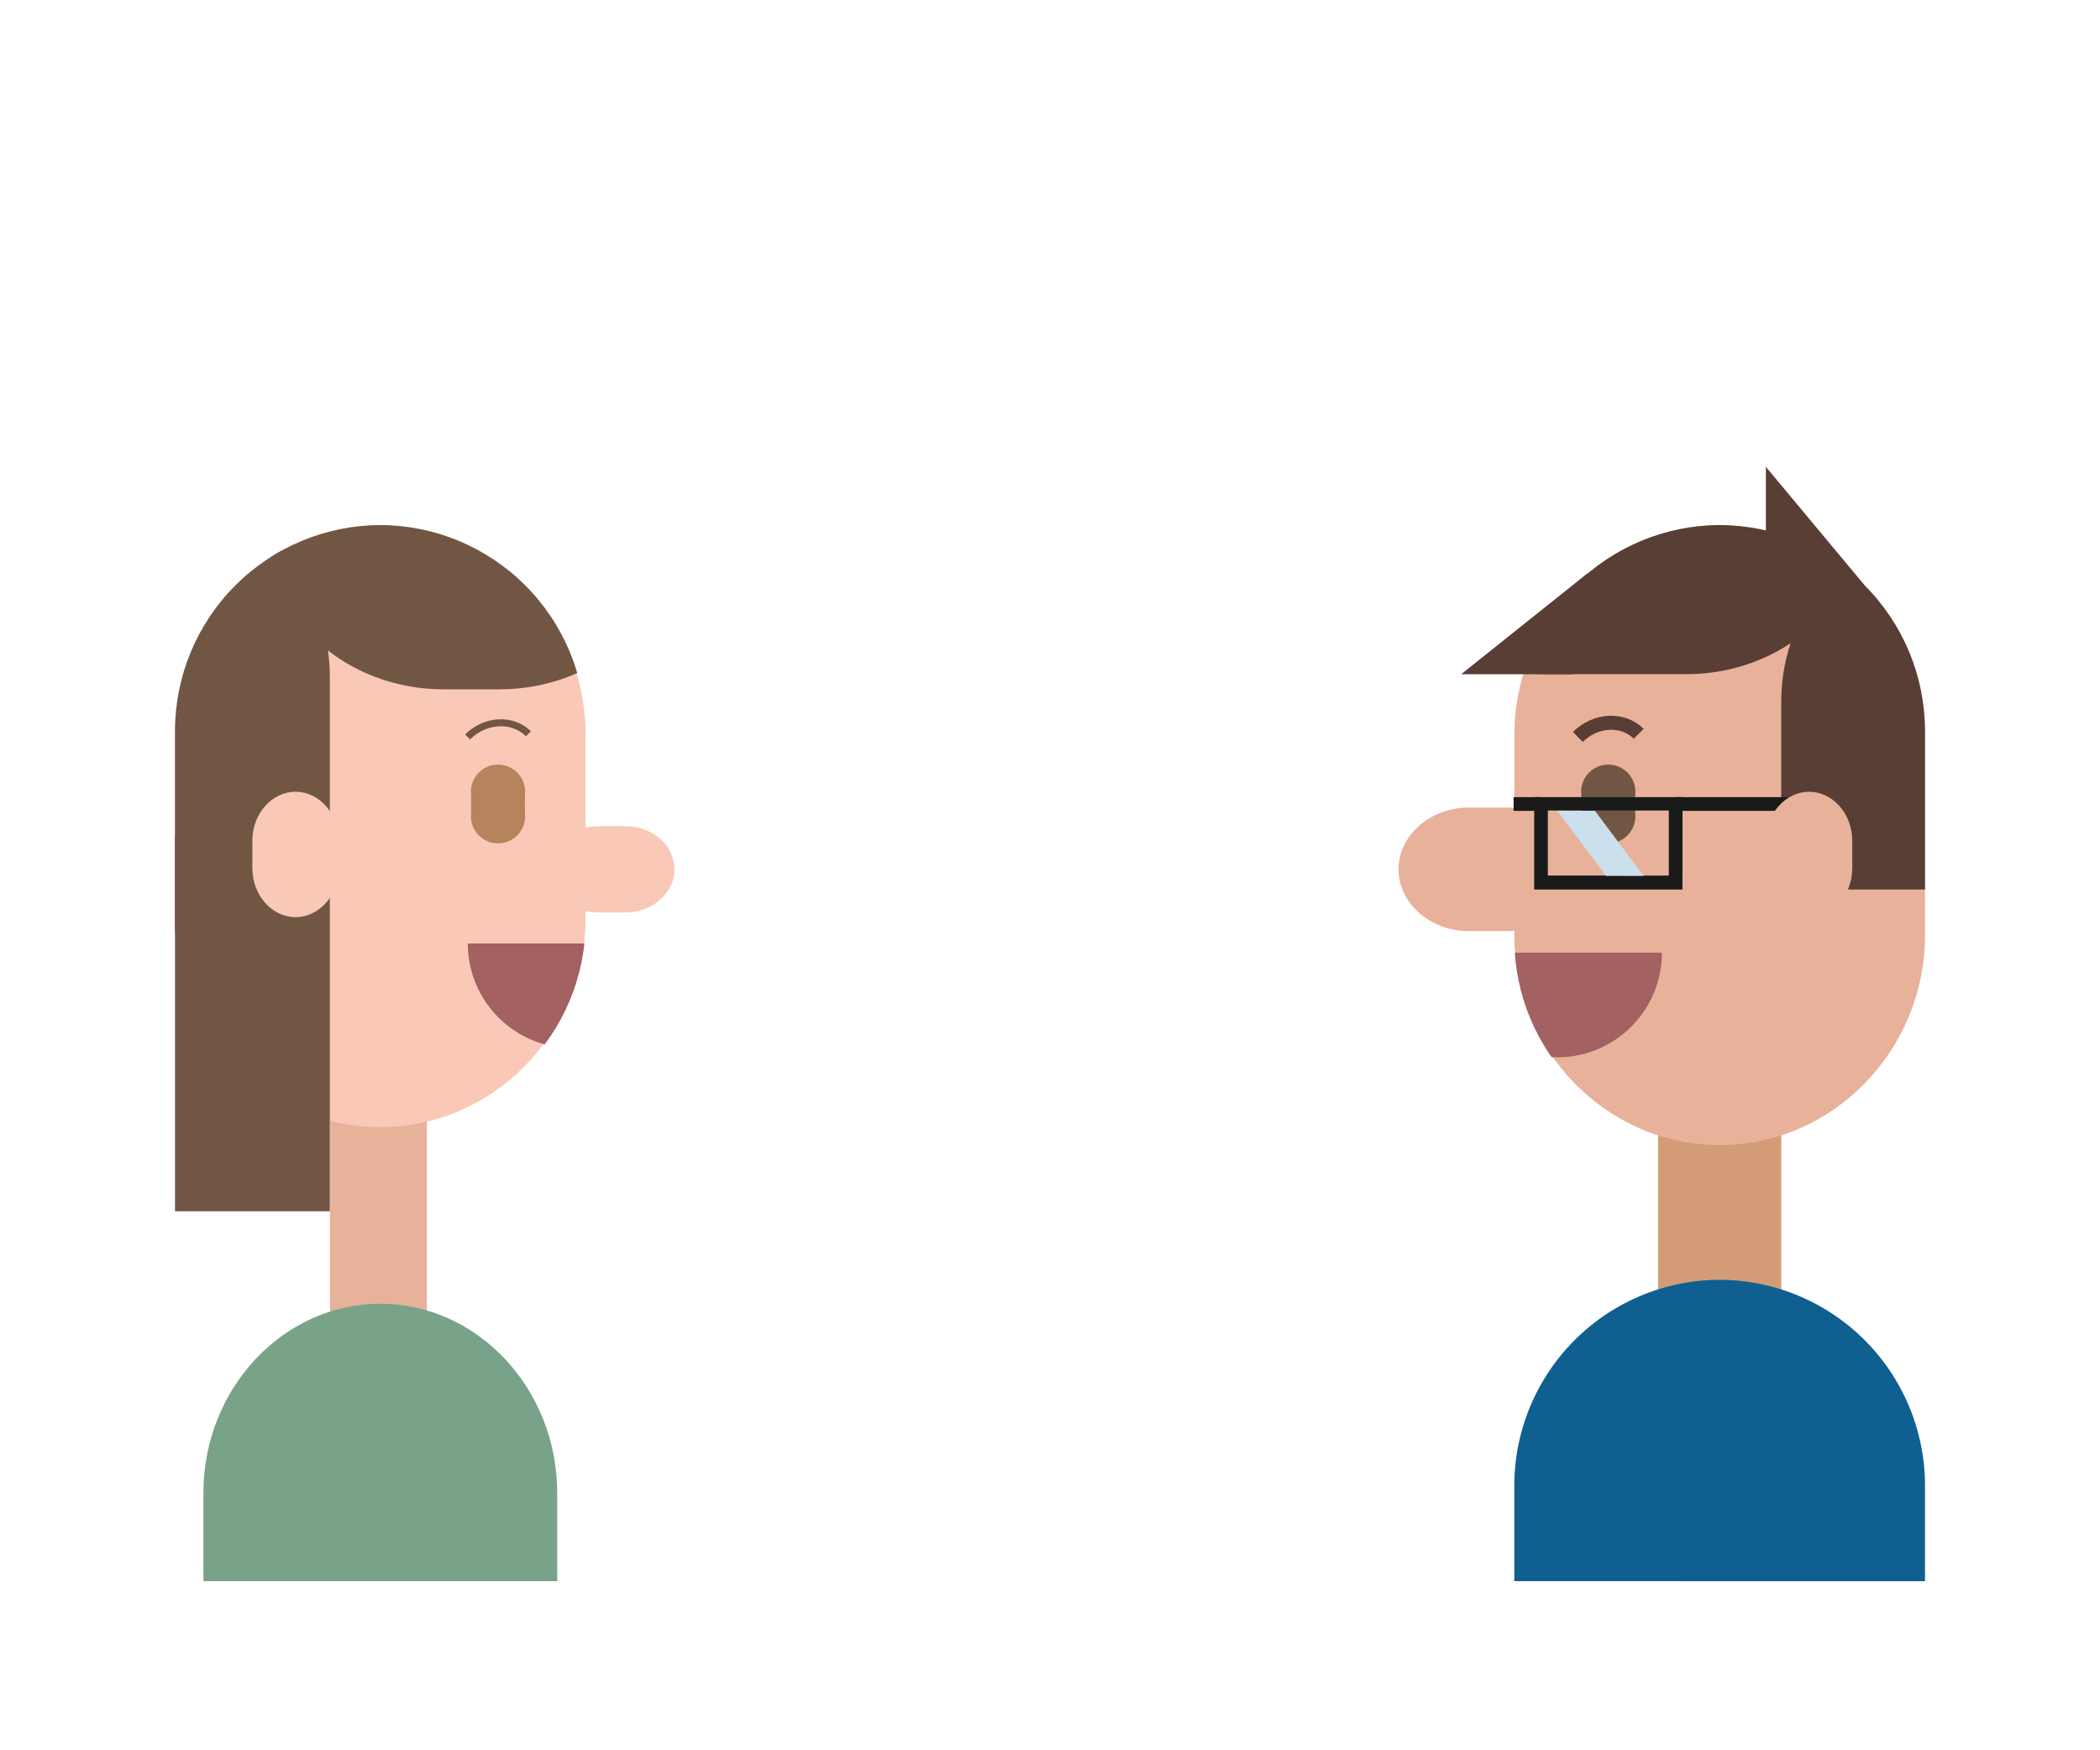 <svg xmlns="http://www.w3.org/2000/svg" xmlns:xlink="http://www.w3.org/1999/xlink" viewBox="0 0 300 250">
    <defs>
        <style>
            .cls-1,.cls-14,.cls-9{fill:none;}.cls-2{fill:#fff;}.cls-3{fill:#f9c8b7;}.cls-4{fill:#e8b19a;}.cls-5{clip-path:url(#clip-path);}.cls-6{fill:#725644;}.cls-7{fill:#a36161;}.cls-8{fill:#b7835c;}.cls-9{stroke:#725644;}.cls-14,.cls-9{stroke-miterlimit:10;}.cls-10{fill:#78a389;}.cls-11{fill:#d49c76;}.cls-12{clip-path:url(#clip-path-2);}.cls-13{fill:#593e35;}.cls-14{stroke:#593e35;stroke-width:2px;}.cls-15{fill:#1a1a1a;}.cls-16{fill:#ccdfed;}.cls-17{fill:#0f6091;}
        </style>
        <clipPath id="clip-path">
            <path class="cls-1"
                  d="M25,131.62A29.42,29.42,0,0,0,54.33,161h0a29.42,29.42,0,0,0,29.33-29.33V104.29A29.42,29.42,0,0,0,54.33,75h0A29.42,29.42,0,0,0,25,104.29Z"/>
        </clipPath>
        <clipPath id="clip-path-2">
            <path class="cls-1"
                  d="M275,134.23a29.42,29.42,0,0,1-29.33,29.33h0a29.42,29.42,0,0,1-29.33-29.33V104.29A29.42,29.42,0,0,1,245.67,75h0A29.42,29.42,0,0,1,275,104.29Z"/>
        </clipPath>
    </defs>
    <title>Asset 1.1</title>
    <g id="Layer_2" data-name="Layer 2">
        <g id="Layer_1-2" data-name="Layer 1">
            <path class="cls-3"
                  d="M85.44,118c-3.85,0-7,2.78-7,6.17s3.15,6.17,7,6.17h3.91c3.85,0,7-2.78,7-6.17s-3.15-6.17-7-6.17Z"/>
            <rect class="cls-4" x="47.14" y="152.7" width="13.84" height="44"/>
            <g class="cls-5">
                <path class="cls-3"
                      d="M25,131c0,16.5,13.2,30,29.33,30s29.33-13.5,29.33-30V105c0-16.5-13.2-30-29.33-30S25,88.46,25,105Z"/>
                <path class="cls-6"
                      d="M71.35,98.46c13.75,0,25-10,25-22.12s-11.25-22.12-25-22.12h-8c-13.75,0-25,10-25,22.12s11.25,22.12,25,22.12Z"/>
                <path class="cls-6"
                      d="M2.88,122.3c0,13.75,10,25,22.12,25s22.12-11.25,22.12-25V96.7c0-13.75-10-25-22.12-25S2.88,83,2.88,96.7Z"/>
                <path class="cls-7" d="M96.73,134.76a14.95,14.95,0,1,1-29.9,0Z"/>
            </g>
            <rect class="cls-6" x="25" y="119.26" width="22.12" height="53.75"/>
            <path class="cls-3"
                  d="M48.39,120.09c0-3.85-2.78-7-6.17-7s-6.17,3.15-6.17,7V124c0,3.85,2.78,7,6.17,7s6.17-3.15,6.17-7Z"/>
            <path class="cls-8" d="M67.3,116.15a3.87,3.87,0,1,0,7.69,0v-2.63a3.87,3.87,0,1,0-7.69,0Z"/>
            <path class="cls-9" d="M75.49,104.81c-2.27-2.27-6.18-2.06-8.69.45"/>
            <path class="cls-10" d="M29.06,225.84V213.22c0-14.85,11.37-27,25.27-27s25.27,12.15,25.27,27v12.62Z"/>
            <path class="cls-4"
                  d="M215.41,115.35c5.5,0,10,4,10,8.82s-4.5,8.82-10,8.82h-5.62c-5.5,0-10-4-10-8.82s4.5-8.82,10-8.82Z"/>
            <rect class="cls-11" x="236.87" y="152.97" width="17.6" height="44"/>
            <g class="cls-12">
                <path class="cls-4"
                      d="M275,133.56c0,16.5-13.2,30-29.33,30s-29.33-13.5-29.33-30V105c0-16.5,13.2-30,29.33-30S275,88.46,275,105Z"/>
                <path class="cls-13"
                      d="M240.86,96.3c13.75,0,25-10,25-22.12s-11.25-22.12-25-22.12H221.19c-13.75,0-25,10-25,22.12s11.25,22.12,25,22.12Z"/>
                <path class="cls-13"
                      d="M298.7,127.06V100.22c0-13.44-10-24.45-22.12-24.45s-22.12,11-22.12,24.45v26.83Z"/>
                <path class="cls-7" d="M237.42,136.07a14.95,14.95,0,0,1-29.9,0Z"/>
            </g>
            <polygon class="cls-13" points="224.71 96.3 208.74 96.3 226.81 81.87 224.71 96.3"/>
            <path class="cls-6" d="M225.91,116.15a3.87,3.87,0,1,0,7.69,0v-2.63a3.87,3.87,0,1,0-7.69,0Z"/>
            <path class="cls-14" d="M234.1,104.81c-2.27-2.27-6.18-2.06-8.69.45"/>
            <path class="cls-15" d="M240.35,127.06H219.17v-13.2h21.19Zm-19.23-2H238.4v-9.29H221.12Z"/>
            <rect class="cls-15" x="239.37" y="113.86" width="19.07" height="1.96"/>
            <rect class="cls-15" x="216.23" y="113.86" width="3.91" height="1.96"/>
            <polygon class="cls-16" points="234.81 125.1 229.43 125.1 222.47 115.81 227.84 115.81 234.81 125.1"/>
            <path class="cls-4"
                  d="M264.61,120.09c0-3.85-2.78-7-6.17-7s-6.17,3.15-6.17,7V124c0,3.85,2.78,7,6.17,7s6.17-3.15,6.17-7Z"/>
            <polygon class="cls-13" points="266.35 83.57 252.27 66.68 252.27 80 266.35 83.57"/>
            <path class="cls-17"
                  d="M216.33,225.84V212.13a29.42,29.42,0,0,1,29.33-29.33h0A29.42,29.42,0,0,1,275,212.13v13.72Z"/>
        </g>
    </g>
</svg>